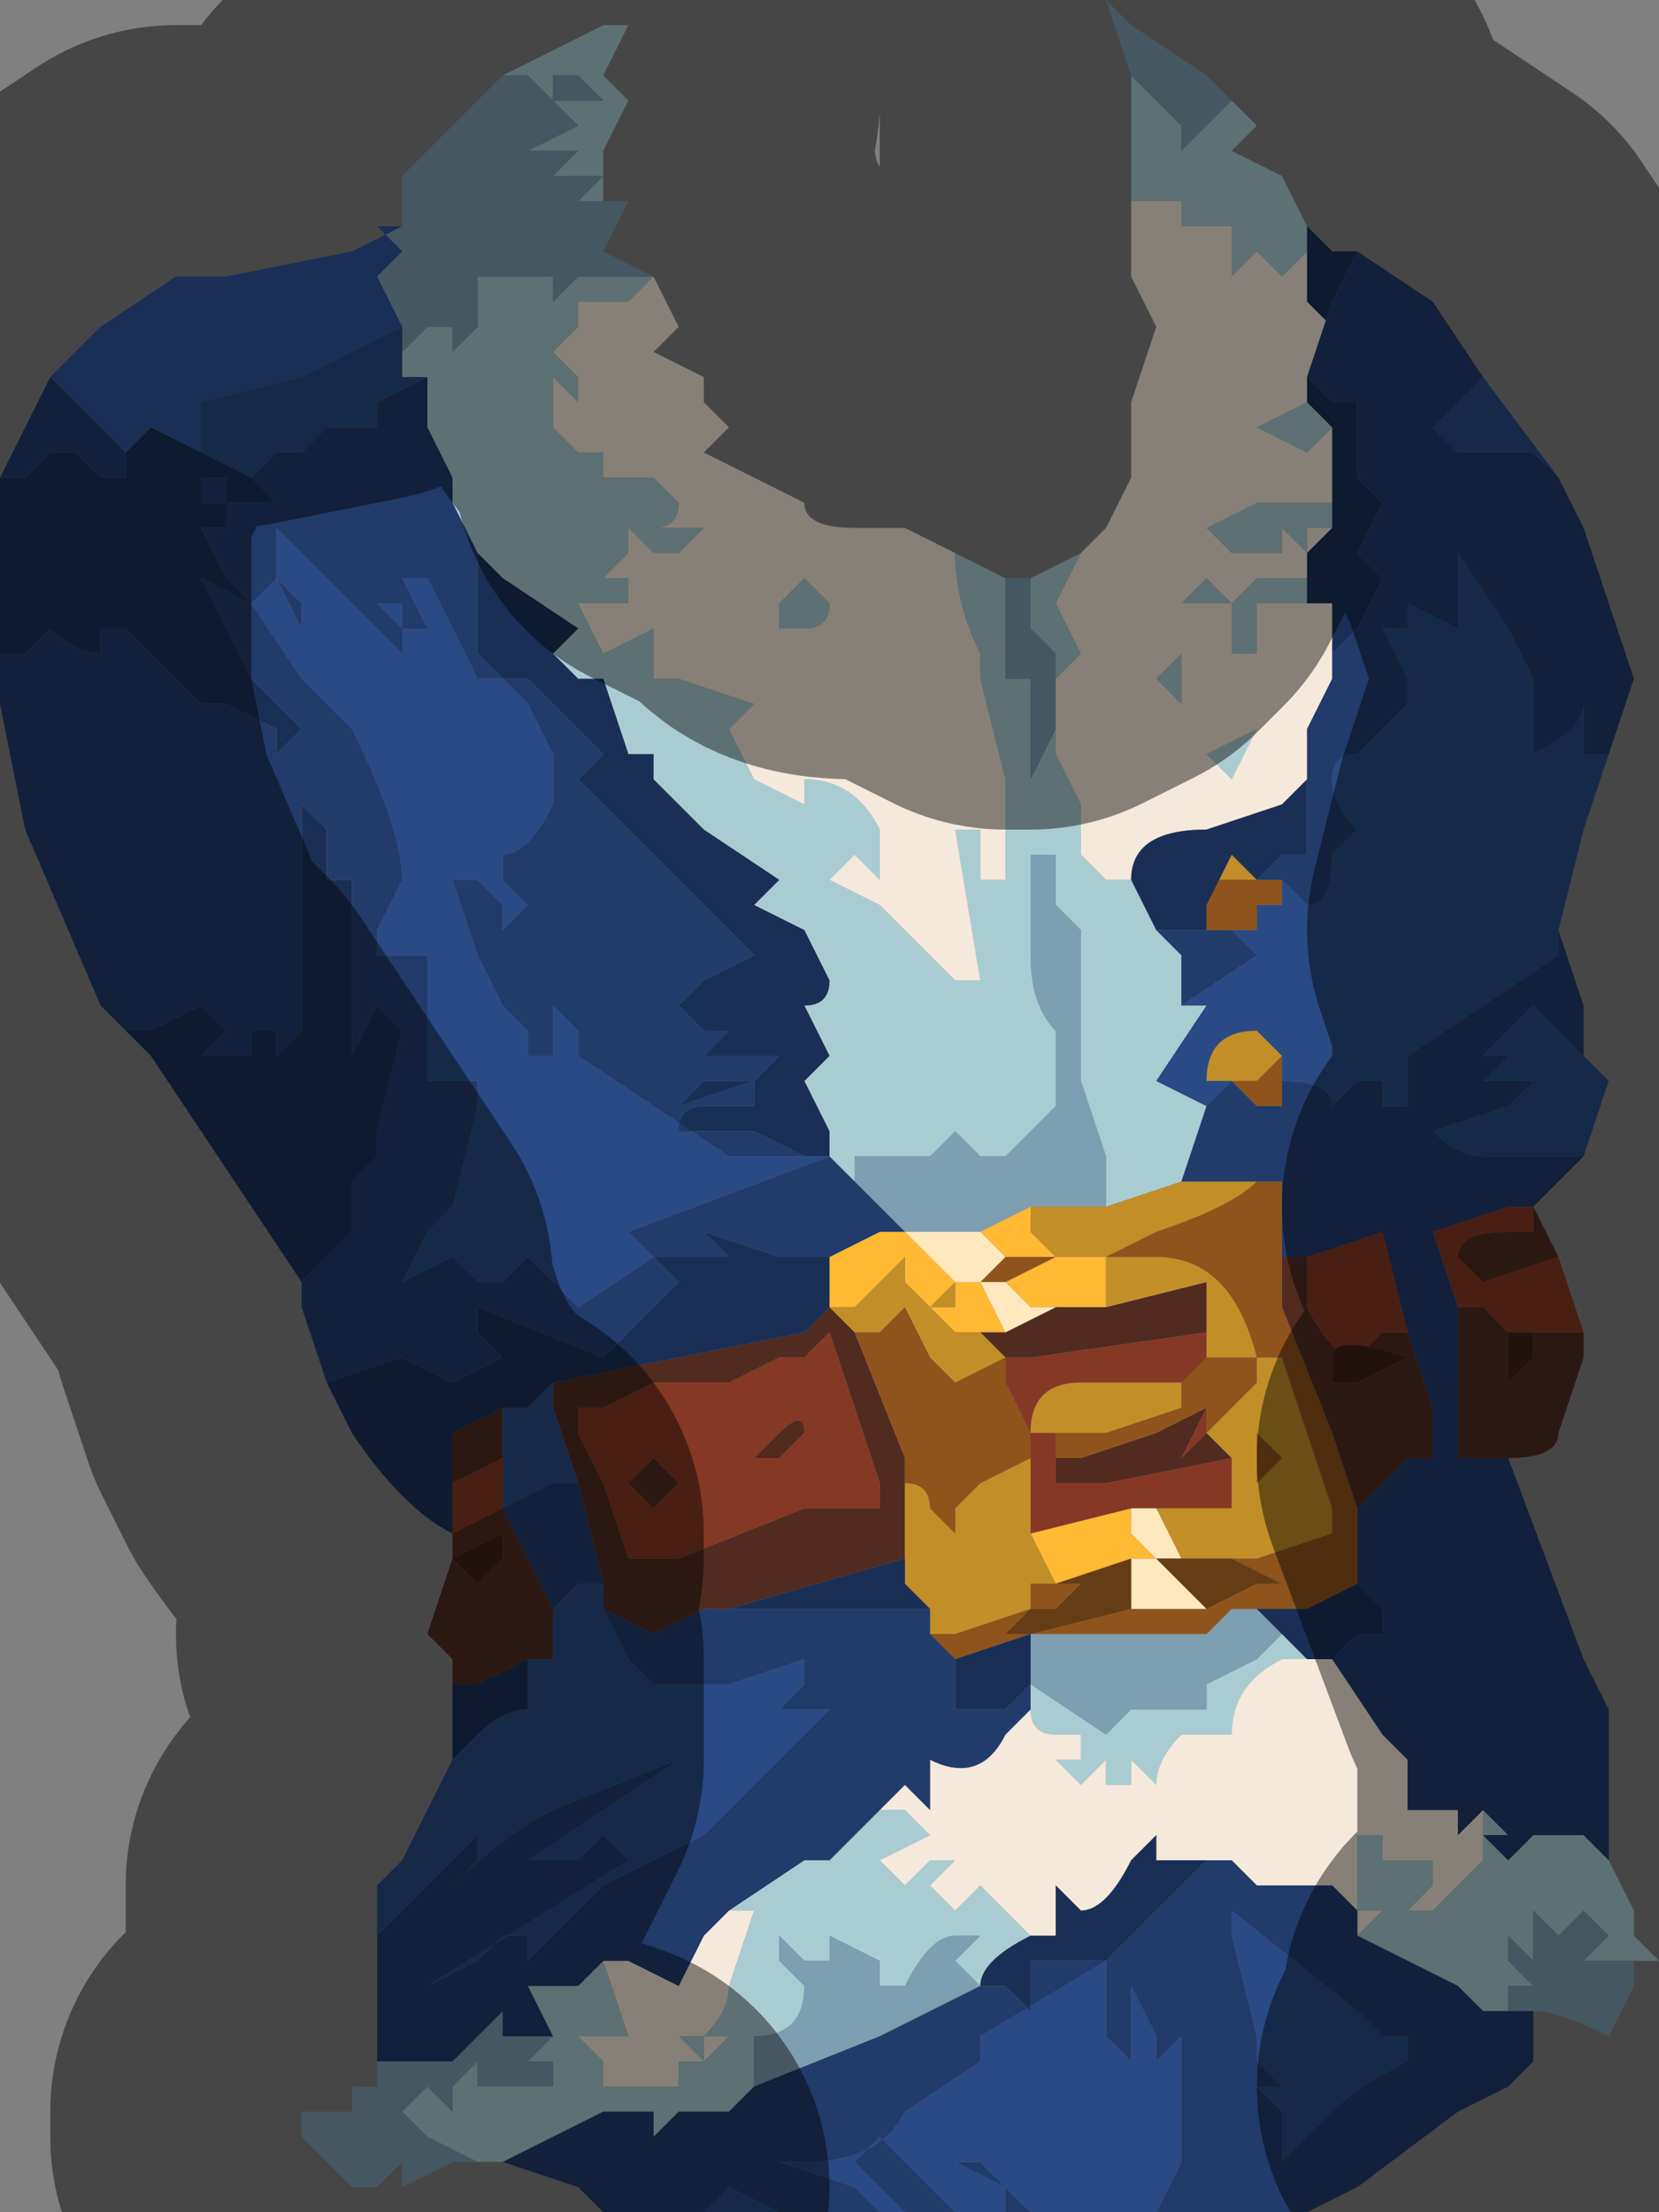 <?xml version="1.0" encoding="UTF-8" standalone="no"?>
<svg xmlns:xlink="http://www.w3.org/1999/xlink" height="4.4px" width="3.3px" xmlns="http://www.w3.org/2000/svg">
  <rect width="100%" height="100%" fill="#808080" stroke="none"/>
  <g transform="matrix(1.0, 0.0, 0.0, 1.0, 1.7, 2.2)">
    <path d="M1.5 1.5 L1.55 1.6 1.55 1.65 1.6 1.7 1.55 1.7 1.5 1.7 1.45 1.7 1.5 1.65 1.45 1.6 1.4 1.65 1.35 1.6 1.35 1.7 1.3 1.65 1.3 1.7 1.35 1.75 1.3 1.75 1.3 1.8 1.25 1.8 1.2 1.75 Q1.2 1.75 1.1 1.7 L1.0 1.65 1.05 1.6 1.0 1.6 1.0 1.45 1.05 1.45 1.05 1.5 1.1 1.5 1.15 1.5 1.15 1.55 1.1 1.6 1.15 1.6 1.2 1.55 1.25 1.5 1.25 1.4 1.3 1.45 1.25 1.45 1.3 1.5 1.35 1.45 Q1.4 1.45 1.4 1.45 1.45 1.45 1.45 1.45 L1.5 1.5 M-0.7 2.1 L-0.75 2.1 -0.85 2.05 -0.8 2.05 -0.85 2.05 -0.9 2.0 -0.85 1.95 -0.8 2.0 -0.8 1.95 -0.75 1.9 -0.75 1.95 -0.7 1.95 -0.7 1.95 -0.7 1.95 -0.6 1.95 -0.6 1.9 -0.65 1.9 -0.6 1.85 -0.6 1.85 -0.6 1.85 -0.65 1.75 -0.55 1.75 -0.55 1.75 -0.5 1.7 -0.45 1.85 -0.5 1.85 -0.5 1.85 -0.55 1.85 -0.5 1.9 -0.45 1.9 -0.5 1.9 -0.5 1.95 -0.4 1.95 -0.35 1.95 -0.35 1.95 -0.35 1.9 -0.3 1.9 -0.3 1.9 -0.35 1.85 -0.35 1.85 -0.3 1.85 -0.3 1.9 -0.25 1.85 -0.25 1.85 -0.3 1.85 Q-0.25 1.8 -0.25 1.75 L-0.2 1.6 -0.25 1.6 -0.1 1.5 -0.05 1.5 0.05 1.4 0.1 1.4 0.15 1.45 0.05 1.5 0.1 1.55 0.15 1.5 0.2 1.5 0.15 1.55 0.2 1.6 0.25 1.55 0.35 1.65 Q0.25 1.7 0.25 1.75 L0.2 1.7 0.25 1.65 0.2 1.65 Q0.15 1.65 0.1 1.75 L0.05 1.75 0.05 1.7 -0.05 1.65 -0.05 1.7 -0.1 1.7 -0.15 1.65 -0.15 1.7 -0.1 1.75 Q-0.1 1.85 -0.2 1.85 L-0.2 1.85 -0.25 1.85 -0.2 1.85 -0.2 1.95 -0.25 2.0 -0.35 2.0 -0.4 2.05 -0.4 2.0 -0.45 2.0 -0.45 2.0 -0.5 2.0 -0.6 2.05 -0.7 2.1 -0.7 2.1 M-0.7 -2.05 L-0.5 -2.15 -0.5 -2.15 -0.45 -2.15 -0.5 -2.05 -0.45 -2.0 -0.5 -1.9 -0.5 -1.8 -0.5 -1.8 -0.55 -1.8 -0.5 -1.85 -0.55 -1.85 -0.6 -1.85 -0.55 -1.9 -0.65 -1.9 -0.55 -1.95 -0.6 -2.0 -0.55 -2.0 -0.5 -2.0 -0.55 -2.05 -0.55 -2.05 -0.6 -2.05 -0.6 -2.0 -0.65 -2.05 -0.65 -2.05 -0.7 -2.05 -0.7 -2.05 M0.2 -1.1 L0.2 -1.1 Q0.3 -1.05 0.3 -1.05 L0.3 -1.05 0.3 -0.85 0.35 -0.85 0.35 -0.45 0.35 -0.3 Q0.35 -0.2 0.4 -0.15 L0.4 0.0 0.3 0.1 0.35 0.1 0.25 0.1 0.2 0.05 0.15 0.1 0.15 0.1 0.1 0.1 Q0.05 0.1 0.0 0.1 L0.0 0.15 -0.05 0.1 -0.05 0.1 -0.05 0.05 -0.1 -0.05 -0.05 -0.1 -0.1 -0.2 Q-0.05 -0.2 -0.05 -0.25 L-0.1 -0.35 -0.2 -0.4 -0.15 -0.45 -0.3 -0.55 -0.35 -0.6 -0.4 -0.65 -0.4 -0.7 -0.45 -0.7 -0.5 -0.85 -0.55 -0.85 -0.6 -0.9 -0.55 -0.95 -0.7 -1.05 -0.75 -1.1 -0.8 -1.2 -0.8 -1.25 -0.85 -1.35 -0.85 -1.45 -0.9 -1.45 -0.9 -1.5 -0.85 -1.55 -0.8 -1.55 -0.8 -1.5 -0.75 -1.55 -0.8 -1.55 -0.75 -1.55 -0.75 -1.6 -0.7 -1.6 -0.75 -1.6 -0.75 -1.65 -0.7 -1.65 -0.7 -1.65 -0.65 -1.65 -0.6 -1.65 -0.6 -1.6 -0.55 -1.65 -0.5 -1.65 -0.45 -1.65 -0.4 -1.65 -0.4 -1.65 -0.45 -1.6 -0.5 -1.6 -0.5 -1.6 -0.55 -1.6 -0.55 -1.55 -0.55 -1.55 -0.6 -1.5 -0.55 -1.45 -0.55 -1.4 -0.6 -1.45 -0.6 -1.4 -0.6 -1.35 -0.55 -1.3 -0.5 -1.3 -0.45 -1.3 -0.5 -1.3 -0.5 -1.25 -0.4 -1.25 -0.4 -1.25 -0.35 -1.2 -0.35 -1.2 Q-0.35 -1.15 -0.4 -1.15 L-0.35 -1.15 -0.35 -1.15 -0.3 -1.15 -0.35 -1.1 -0.4 -1.1 -0.45 -1.15 -0.45 -1.1 -0.5 -1.05 -0.45 -1.05 -0.45 -1.0 -0.5 -1.0 -0.5 -1.0 -0.55 -1.0 -0.5 -0.9 -0.4 -0.95 -0.4 -0.9 -0.4 -0.85 -0.35 -0.85 -0.2 -0.8 -0.25 -0.75 -0.2 -0.65 -0.1 -0.6 Q-0.1 -0.6 -0.1 -0.65 L-0.1 -0.65 Q0.0 -0.65 0.05 -0.55 L0.05 -0.45 0.0 -0.5 -0.05 -0.45 0.05 -0.4 0.1 -0.35 0.15 -0.3 Q0.2 -0.25 0.2 -0.25 L0.25 -0.25 0.2 -0.55 0.25 -0.55 0.25 -0.45 0.3 -0.45 0.3 -0.45 0.3 -0.65 0.25 -0.85 0.25 -0.9 Q0.2 -1.0 0.2 -1.1 M0.35 -1.05 L0.35 -1.05 0.45 -1.1 0.4 -1.0 0.45 -0.9 0.4 -0.85 0.4 -0.75 0.4 -0.9 0.35 -0.95 0.35 -1.05 M0.55 -1.8 L0.55 -1.95 0.55 -2.05 0.55 -2.05 0.6 -2.0 0.55 -1.95 0.6 -2.0 0.65 -1.95 0.65 -1.9 0.7 -1.95 0.7 -1.95 0.75 -2.0 0.8 -1.95 0.75 -1.9 0.85 -1.85 0.9 -1.75 0.9 -1.7 0.9 -1.7 0.85 -1.65 0.85 -1.65 0.8 -1.7 0.75 -1.65 0.75 -1.75 0.7 -1.75 0.7 -1.75 0.65 -1.75 0.65 -1.8 0.6 -1.8 0.6 -1.8 0.55 -1.8 M0.95 -1.35 Q0.9 -1.3 0.9 -1.3 L0.8 -1.35 0.8 -1.35 0.9 -1.4 0.95 -1.35 M0.95 -1.2 L1.0 -1.2 0.95 -1.2 0.95 -1.15 0.9 -1.15 0.9 -1.1 0.85 -1.15 0.85 -1.1 0.8 -1.1 0.8 -1.1 0.75 -1.1 0.7 -1.15 0.8 -1.2 0.8 -1.2 0.85 -1.2 0.95 -1.2 M0.9 -1.05 L0.9 -1.0 0.8 -1.0 0.8 -0.9 0.75 -0.9 0.75 -1.0 0.65 -1.0 0.7 -1.05 0.7 -1.05 0.75 -1.0 0.8 -1.05 0.8 -1.05 0.9 -1.05 0.9 -1.05 M0.65 -0.8 L0.6 -0.85 0.6 -0.85 0.65 -0.9 0.65 -0.8 M0.75 -0.65 L0.7 -0.7 0.8 -0.75 0.75 -0.65 M0.5 0.2 L0.5 0.1 0.45 -0.05 0.45 -0.35 0.4 -0.4 0.4 -0.5 0.35 -0.5 0.35 -0.65 0.4 -0.75 0.4 -0.7 0.45 -0.6 0.45 -0.5 0.5 -0.45 0.55 -0.45 0.6 -0.35 0.65 -0.3 0.65 -0.2 0.7 -0.2 0.6 -0.05 0.7 0.0 0.7 0.0 0.65 0.15 0.5 0.2 M0.85 1.05 L0.9 1.1 0.85 1.1 Q0.75 1.15 0.75 1.25 L0.65 1.25 Q0.6 1.3 0.6 1.35 L0.55 1.3 0.55 1.35 0.5 1.35 0.5 1.3 0.45 1.35 0.4 1.3 Q0.45 1.3 0.45 1.3 L0.45 1.25 0.4 1.25 Q0.35 1.25 0.35 1.2 L0.35 1.15 0.5 1.25 0.55 1.2 0.6 1.2 0.7 1.2 0.7 1.15 0.8 1.1 0.85 1.05 M-0.15 -1.0 L-0.1 -1.05 -0.05 -1.0 -0.05 -1.0 Q-0.05 -0.95 -0.1 -0.95 L-0.15 -0.95 -0.15 -1.0" fill="#a9ccd2" fill-rule="evenodd" stroke="none"/>
    <path d="M0.9 1.1 L0.95 1.1 0.9 1.1" fill="#852020" fill-rule="evenodd" stroke="none"/>
    <path d="M-0.85 0.45 L-0.85 0.4 -0.85 0.45" fill="#431010" fill-rule="evenodd" stroke="none"/>
    <path d="M1.6 1.7 L1.55 1.7 1.55 1.75 1.5 1.85 Q1.4 1.8 1.35 1.8 L1.3 1.8 1.3 1.75 1.35 1.75 1.3 1.7 1.3 1.65 1.35 1.7 1.35 1.6 1.4 1.65 1.45 1.6 1.5 1.65 1.45 1.7 1.5 1.7 1.55 1.7 1.6 1.7 M-0.75 2.1 L-0.8 2.1 -0.9 2.15 -0.9 2.1 -0.95 2.15 -1.0 2.15 -1.05 2.1 -1.1 2.05 -1.1 2.0 -1.05 2.0 -1.0 2.0 -1.0 1.95 -1.05 1.95 -1.0 1.95 -0.95 1.95 -0.95 1.95 -0.95 1.9 -0.85 1.9 -0.8 1.9 -0.8 1.9 -0.75 1.85 -0.75 1.85 -0.7 1.8 -0.7 1.85 -0.65 1.85 -0.6 1.85 -0.6 1.85 -0.6 1.85 -0.65 1.9 -0.6 1.9 -0.6 1.95 -0.7 1.95 -0.7 1.95 -0.7 1.95 -0.75 1.95 -0.75 1.9 -0.8 1.95 -0.8 2.0 -0.85 1.95 -0.9 2.0 -0.85 2.05 -0.8 2.05 -0.85 2.05 -0.75 2.1 M-0.9 -1.75 L-0.9 -1.85 -0.8 -1.95 -0.7 -2.05 -0.7 -2.05 -0.65 -2.05 -0.65 -2.05 -0.6 -2.0 -0.6 -2.05 -0.55 -2.05 -0.55 -2.05 -0.5 -2.0 -0.55 -2.0 -0.6 -2.0 -0.55 -1.95 -0.65 -1.9 -0.55 -1.9 -0.6 -1.85 -0.55 -1.85 -0.5 -1.85 -0.55 -1.8 -0.5 -1.8 -0.5 -1.8 -0.45 -1.8 -0.5 -1.7 -0.4 -1.65 -0.45 -1.65 -0.5 -1.65 -0.55 -1.65 -0.6 -1.6 -0.6 -1.65 -0.65 -1.65 -0.7 -1.65 -0.7 -1.65 -0.75 -1.65 -0.75 -1.6 -0.7 -1.6 -0.75 -1.6 -0.75 -1.55 -0.8 -1.55 -0.75 -1.55 -0.8 -1.5 -0.8 -1.55 -0.85 -1.55 -0.9 -1.5 -0.9 -1.5 -0.9 -1.55 -0.95 -1.65 -0.9 -1.7 -0.95 -1.75 -0.9 -1.75 M0.3 -1.05 L0.35 -1.05 0.35 -0.95 0.4 -0.9 0.4 -0.75 0.35 -0.65 0.35 -0.5 0.4 -0.5 0.4 -0.4 0.45 -0.35 0.45 -0.05 0.5 0.1 0.5 0.2 0.35 0.2 0.25 0.25 0.1 0.25 0.0 0.15 0.0 0.15 0.0 0.1 Q0.05 0.1 0.1 0.1 L0.15 0.1 0.15 0.1 0.2 0.05 0.25 0.1 0.35 0.1 0.3 0.1 0.4 0.0 0.4 -0.15 Q0.35 -0.2 0.35 -0.3 L0.35 -0.45 0.35 -0.85 0.3 -0.85 0.3 -1.05 0.3 -1.05 M0.55 -1.65 L0.55 -1.65 0.55 -1.65 M0.55 -1.95 L0.55 -1.95 0.6 -2.0 0.55 -2.05 0.55 -2.05 0.5 -2.2 0.55 -2.15 0.7 -2.05 0.75 -2.0 0.7 -1.95 0.7 -1.95 0.65 -1.9 0.65 -1.95 0.6 -2.0 0.55 -1.95 M0.8 1.0 L0.85 1.05 0.8 1.1 0.7 1.15 0.7 1.2 0.6 1.2 0.55 1.2 0.5 1.25 0.35 1.15 0.35 1.05 0.4 1.05 0.6 1.05 0.7 1.05 0.75 1.0 0.8 1.0 M-0.2 1.95 L-0.2 1.85 -0.25 1.85 -0.2 1.85 -0.2 1.85 Q-0.1 1.85 -0.1 1.75 L-0.15 1.7 -0.15 1.65 -0.1 1.7 -0.05 1.7 -0.05 1.65 0.05 1.7 0.05 1.75 0.1 1.75 Q0.15 1.65 0.2 1.65 L0.25 1.65 0.2 1.7 0.25 1.75 0.2 1.75 0.25 1.75 Q0.15 1.8 0.05 1.85 L-0.2 1.95" fill="#7e9eb1" fill-rule="evenodd" stroke="none"/>
    <path d="M-0.4 -1.65 L-0.4 -1.65 -0.35 -1.55 -0.4 -1.5 -0.3 -1.45 -0.3 -1.4 -0.25 -1.35 -0.3 -1.3 -0.1 -1.2 Q-0.1 -1.15 0.0 -1.15 L0.1 -1.15 0.2 -1.1 Q0.2 -1.0 0.25 -0.9 L0.25 -0.85 0.3 -0.65 0.3 -0.45 0.3 -0.45 0.25 -0.45 0.25 -0.55 0.2 -0.55 0.25 -0.25 0.2 -0.25 Q0.2 -0.25 0.15 -0.3 L0.1 -0.35 0.05 -0.4 -0.05 -0.45 0.0 -0.5 0.05 -0.45 0.05 -0.55 Q0.0 -0.65 -0.1 -0.65 L-0.1 -0.65 Q-0.1 -0.6 -0.1 -0.6 L-0.2 -0.65 -0.25 -0.75 -0.2 -0.8 -0.35 -0.85 -0.4 -0.85 -0.4 -0.9 -0.4 -0.95 -0.5 -0.9 -0.55 -1.0 -0.5 -1.0 -0.5 -1.0 -0.45 -1.0 -0.45 -1.05 -0.5 -1.05 -0.45 -1.1 -0.45 -1.15 -0.4 -1.1 -0.35 -1.1 -0.3 -1.15 -0.35 -1.15 -0.35 -1.15 -0.4 -1.15 Q-0.35 -1.15 -0.35 -1.2 L-0.35 -1.2 -0.4 -1.25 -0.4 -1.25 -0.5 -1.25 -0.5 -1.3 -0.45 -1.3 -0.5 -1.3 -0.55 -1.3 -0.6 -1.35 -0.6 -1.4 -0.6 -1.45 -0.55 -1.4 -0.55 -1.45 -0.6 -1.5 -0.55 -1.55 -0.55 -1.55 -0.55 -1.6 -0.5 -1.6 -0.5 -1.6 -0.45 -1.6 -0.4 -1.65 -0.4 -1.65 M0.45 -1.1 L0.5 -1.15 0.55 -1.25 0.55 -1.35 0.55 -1.4 0.6 -1.55 0.55 -1.65 0.55 -1.65 0.55 -1.8 0.6 -1.8 0.6 -1.8 0.65 -1.8 0.65 -1.75 0.7 -1.75 0.7 -1.75 0.75 -1.75 0.75 -1.65 0.8 -1.7 0.85 -1.65 0.85 -1.65 0.9 -1.7 0.9 -1.7 0.9 -1.6 0.95 -1.55 0.9 -1.45 0.9 -1.4 0.8 -1.35 0.8 -1.35 0.9 -1.3 Q0.9 -1.3 0.95 -1.35 L0.95 -1.25 0.95 -1.2 0.85 -1.2 0.8 -1.2 0.8 -1.2 0.7 -1.15 0.75 -1.1 0.8 -1.1 0.8 -1.1 0.85 -1.1 0.85 -1.15 0.9 -1.1 0.9 -1.15 0.95 -1.15 0.95 -1.15 0.9 -1.1 0.9 -1.05 0.9 -1.05 0.8 -1.05 0.8 -1.05 0.75 -1.0 0.7 -1.05 0.7 -1.05 0.65 -1.0 0.75 -1.0 0.75 -0.9 0.8 -0.9 0.8 -1.0 0.9 -1.0 0.95 -1.0 0.95 -0.9 0.95 -0.85 0.9 -0.75 0.9 -0.65 0.85 -0.6 0.7 -0.55 Q0.55 -0.55 0.55 -0.45 L0.5 -0.45 0.45 -0.5 0.45 -0.6 0.4 -0.7 0.4 -0.75 0.4 -0.85 0.45 -0.9 0.4 -1.0 0.45 -1.1 M0.55 -1.65 L0.55 -1.65 M0.75 -0.65 L0.8 -0.75 0.7 -0.7 0.75 -0.65 M0.65 -0.8 L0.65 -0.9 0.6 -0.85 0.6 -0.85 0.65 -0.8 M0.95 1.1 L1.05 1.25 1.1 1.3 1.1 1.4 1.2 1.4 1.2 1.45 1.25 1.4 1.25 1.5 1.2 1.55 1.15 1.6 1.1 1.6 1.15 1.55 1.15 1.5 1.1 1.5 1.05 1.5 1.05 1.45 1.0 1.45 1.0 1.6 1.05 1.6 1.0 1.65 1.0 1.6 0.95 1.55 0.9 1.55 0.85 1.55 0.8 1.55 0.75 1.5 0.7 1.5 0.6 1.5 0.6 1.45 0.55 1.5 Q0.5 1.6 0.45 1.6 L0.4 1.55 0.4 1.6 0.35 1.6 0.4 1.6 0.4 1.65 0.35 1.65 0.25 1.55 0.2 1.6 0.15 1.55 0.2 1.5 0.15 1.5 0.1 1.55 0.05 1.5 0.15 1.45 0.1 1.4 0.05 1.4 0.1 1.35 0.15 1.4 0.15 1.3 Q0.25 1.35 0.3 1.25 L0.35 1.2 Q0.35 1.25 0.4 1.25 L0.45 1.25 0.45 1.3 Q0.45 1.3 0.4 1.3 L0.45 1.35 0.5 1.3 0.5 1.35 0.55 1.35 0.55 1.3 0.6 1.35 Q0.6 1.3 0.65 1.25 L0.75 1.25 Q0.75 1.15 0.85 1.1 L0.9 1.1 0.95 1.1 M-0.15 -1.0 L-0.15 -0.95 -0.1 -0.95 Q-0.05 -0.95 -0.05 -1.0 L-0.05 -1.0 -0.1 -1.05 -0.15 -1.0 M-0.25 1.6 L-0.2 1.6 -0.25 1.75 Q-0.25 1.8 -0.3 1.85 L-0.25 1.85 -0.25 1.85 -0.3 1.9 -0.3 1.85 -0.35 1.85 -0.35 1.85 -0.3 1.9 -0.3 1.9 -0.35 1.9 -0.35 1.95 -0.35 1.95 -0.4 1.95 -0.5 1.95 -0.5 1.9 -0.45 1.9 -0.5 1.9 -0.55 1.85 -0.5 1.85 -0.5 1.85 -0.45 1.85 -0.5 1.7 -0.45 1.7 -0.35 1.75 -0.35 1.75 -0.3 1.65 -0.25 1.6" fill="#f5e9dc" fill-rule="evenodd" stroke="none"/>
    <path d="M0.25 0.25 L0.35 0.2 0.35 0.25 0.4 0.3 0.3 0.3 0.25 0.25 M0.3 0.35 L0.4 0.3 0.5 0.3 0.5 0.4 0.4 0.4 0.35 0.4 0.3 0.35 M0.35 0.85 L0.55 0.8 0.55 0.85 0.6 0.9 0.55 0.9 0.4 0.95 0.35 0.85 M-0.05 0.3 Q-0.05 0.3 0.05 0.25 L0.1 0.25 0.2 0.35 0.15 0.4 0.1 0.35 0.1 0.3 0.0 0.4 0.0 0.4 -0.05 0.4 -0.05 0.3 M0.25 0.45 L0.2 0.45 0.15 0.4 0.2 0.4 0.2 0.35 0.25 0.35 0.3 0.45 0.25 0.45" fill="#ffb933" fill-rule="evenodd" stroke="none"/>
    <path d="M1.35 0.2 L1.4 0.3 1.25 0.35 1.2 0.3 Q1.2 0.25 1.3 0.25 L1.35 0.25 1.35 0.2 M1.45 0.45 L1.45 0.5 1.4 0.65 Q1.4 0.7 1.3 0.7 L1.2 0.7 1.2 0.4 1.25 0.4 1.3 0.45 1.3 0.55 1.35 0.5 1.35 0.45 1.45 0.45 M-0.8 1.1 L-0.8 1.1 -0.85 1.05 -0.8 0.9 -0.8 0.85 -0.8 0.85 -0.7 0.8 -0.7 0.8 -0.65 0.9 -0.6 1.0 -0.6 1.1 -0.65 1.1 -0.75 1.15 -0.8 1.15 -0.8 1.1 M0.9 0.3 L0.9 0.4 Q0.95 0.5 1.0 0.5 L1.05 0.45 1.1 0.45 1.15 0.6 1.15 0.7 1.1 0.7 1.05 0.75 1.0 0.8 0.95 0.65 0.85 0.4 0.85 0.3 0.9 0.3 M1.0 0.55 L1.1 0.5 Q0.95 0.45 0.95 0.5 L0.95 0.55 1.0 0.55 M0.4 0.7 L0.45 0.7 0.6 0.65 0.7 0.6 0.65 0.7 0.7 0.65 0.75 0.7 0.5 0.75 0.45 0.75 0.4 0.75 0.4 0.7 M0.7 0.45 L0.35 0.5 0.3 0.5 0.25 0.45 0.3 0.45 0.4 0.4 0.5 0.4 0.7 0.35 0.7 0.45 M0.1 0.75 L0.1 0.9 -0.25 1.0 -0.3 1.0 -0.4 1.05 -0.5 1.0 -0.5 0.95 -0.55 0.75 -0.6 0.6 -0.6 0.55 -0.35 0.5 -0.1 0.45 -0.05 0.4 -0.05 0.4 0.0 0.45 0.1 0.7 0.1 0.75 M0.05 0.75 L0.0 0.6 -0.05 0.45 -0.05 0.45 -0.1 0.5 -0.05 0.5 -0.15 0.5 -0.25 0.55 -0.35 0.55 -0.4 0.55 -0.4 0.55 -0.4 0.55 -0.5 0.6 -0.55 0.6 -0.55 0.65 -0.5 0.75 -0.45 0.9 -0.4 0.9 -0.4 0.9 -0.35 0.9 -0.1 0.8 0.05 0.8 0.05 0.75 M-0.7 0.85 L-0.8 0.9 -0.8 0.9 -0.75 0.95 -0.7 0.9 -0.7 0.85 M-0.8 0.75 L-0.8 0.65 -0.8 0.65 -0.7 0.6 -0.7 0.7 -0.8 0.75 M-0.1 0.65 L-0.15 0.7 -0.2 0.7 -0.15 0.65 Q-0.1 0.6 -0.1 0.65 M-0.45 0.75 L-0.4 0.7 -0.35 0.75 -0.4 0.8 -0.4 0.8 -0.45 0.75 -0.45 0.75" fill="#512b20" fill-rule="evenodd" stroke="none"/>
    <path d="M1.4 0.3 L1.45 0.45 1.35 0.45 1.3 0.45 1.25 0.4 1.2 0.4 1.15 0.25 1.3 0.2 1.35 0.2 1.35 0.25 1.3 0.25 Q1.2 0.25 1.2 0.3 L1.25 0.35 1.4 0.3 M-0.8 0.85 L-0.8 0.85 -0.8 0.85 -0.8 0.75 -0.7 0.7 -0.7 0.8 -0.7 0.8 -0.7 0.8 -0.8 0.85 M1.1 0.45 L1.05 0.45 1.0 0.5 Q0.95 0.5 0.9 0.4 L0.9 0.3 1.05 0.25 1.1 0.45 M0.7 0.5 L0.65 0.55 0.45 0.55 Q0.35 0.55 0.35 0.65 L0.4 0.65 0.4 0.7 0.4 0.75 0.45 0.75 0.5 0.75 0.75 0.7 0.75 0.8 0.6 0.8 0.55 0.8 0.35 0.85 0.35 0.7 0.35 0.65 0.3 0.55 0.3 0.5 0.35 0.5 0.7 0.45 0.7 0.5 M0.7 0.6 L0.7 0.65 0.65 0.7 0.7 0.6 M0.05 0.75 L0.05 0.8 -0.1 0.8 -0.35 0.9 -0.4 0.9 -0.4 0.9 -0.45 0.9 -0.5 0.75 -0.55 0.65 -0.55 0.6 -0.5 0.6 -0.4 0.55 -0.4 0.55 -0.4 0.55 -0.35 0.55 -0.25 0.55 -0.15 0.5 -0.05 0.5 -0.1 0.5 -0.05 0.45 -0.05 0.45 0.0 0.6 0.05 0.75 M-0.45 0.75 L-0.45 0.75 -0.4 0.8 -0.4 0.8 -0.35 0.75 -0.4 0.7 -0.45 0.75 M-0.1 0.65 Q-0.1 0.6 -0.15 0.65 L-0.2 0.7 -0.15 0.7 -0.1 0.65" fill="#853924" fill-rule="evenodd" stroke="none"/>
    <path d="M0.35 0.2 L0.5 0.2 0.65 0.15 0.7 0.15 0.8 0.15 Q0.75 0.2 0.6 0.25 L0.5 0.3 0.4 0.3 0.35 0.25 0.35 0.2 M0.75 -0.05 L0.7 -0.05 Q0.7 -0.15 0.8 -0.15 L0.85 -0.1 0.8 -0.05 0.75 -0.05 0.75 -0.05 M0.7 -0.35 L0.7 -0.4 0.75 -0.5 0.8 -0.45 0.75 -0.45 0.7 -0.45 0.7 -0.35 M0.5 0.3 L0.6 0.3 Q0.75 0.3 0.8 0.5 L0.7 0.5 0.7 0.45 0.7 0.35 0.5 0.4 0.5 0.3 M0.65 0.55 L0.65 0.6 0.5 0.65 0.4 0.65 0.35 0.65 Q0.35 0.55 0.45 0.55 L0.65 0.55 M0.7 0.65 L0.75 0.6 0.8 0.55 0.8 0.75 0.85 0.7 0.8 0.65 0.8 0.5 0.85 0.5 0.9 0.65 0.95 0.8 0.95 0.85 0.8 0.9 0.7 0.9 0.65 0.9 0.6 0.8 0.75 0.8 0.75 0.7 0.7 0.65 M0.4 0.95 L0.35 0.95 0.25 0.95 0.3 0.95 0.35 0.95 0.35 1.0 0.2 1.05 0.15 1.05 0.15 1.0 0.1 0.95 0.1 0.9 0.1 0.75 Q0.15 0.75 0.15 0.8 L0.2 0.85 0.2 0.8 0.25 0.75 0.35 0.7 0.35 0.85 0.4 0.95 M-0.05 0.4 L0.0 0.4 0.0 0.4 0.1 0.3 0.1 0.35 0.15 0.4 0.2 0.35 0.2 0.4 0.15 0.4 0.2 0.45 0.25 0.45 0.3 0.5 0.2 0.55 0.15 0.5 0.1 0.4 0.05 0.45 0.0 0.45 0.0 0.45 -0.05 0.4" fill="#c28e28" fill-rule="evenodd" stroke="none"/>
    <path d="M0.8 -0.45 L0.85 -0.45 0.85 -0.4 0.8 -0.4 0.8 -0.35 0.75 -0.35 0.75 -0.35 0.7 -0.35 0.7 -0.35 0.7 -0.45 0.75 -0.45 0.8 -0.45 M0.85 -0.1 L0.85 -0.05 0.85 0.0 0.8 0.0 0.75 -0.05 0.75 -0.05 0.75 -0.05 0.8 -0.05 0.85 -0.1 M0.85 0.3 L0.85 0.4 0.95 0.65 1.0 0.8 1.0 0.95 0.9 1.0 0.8 1.0 0.75 1.0 0.7 1.05 0.6 1.05 0.4 1.05 0.35 1.05 0.55 1.0 0.6 1.0 0.7 1.0 0.8 0.95 0.9 0.95 0.85 0.95 0.75 0.9 Q0.8 0.9 0.8 0.9 L0.95 0.85 0.95 0.8 0.9 0.65 0.85 0.5 0.8 0.5 0.8 0.65 0.85 0.7 0.8 0.75 0.8 0.55 0.75 0.6 0.7 0.65 0.7 0.6 0.6 0.65 0.45 0.7 0.4 0.7 0.4 0.65 0.5 0.65 0.65 0.6 0.65 0.55 0.7 0.5 0.8 0.5 Q0.75 0.3 0.6 0.3 L0.5 0.3 0.6 0.25 Q0.75 0.2 0.8 0.15 L0.85 0.15 0.85 0.3 M0.4 0.3 L0.5 0.3 0.4 0.3 0.3 0.35 0.25 0.35 0.3 0.3 0.4 0.3 M0.4 0.95 L0.45 0.95 0.4 1.0 0.35 1.0 0.3 1.05 0.35 1.05 0.2 1.1 0.15 1.05 0.2 1.05 0.35 1.0 0.35 0.95 0.3 0.95 0.25 0.95 0.35 0.95 0.4 0.95 M0.3 0.5 L0.3 0.55 0.35 0.65 0.35 0.7 0.25 0.75 0.2 0.8 0.2 0.85 0.15 0.8 Q0.15 0.75 0.1 0.75 L0.1 0.7 0.0 0.45 0.0 0.45 0.05 0.45 0.1 0.4 0.15 0.5 0.2 0.55 0.3 0.5" fill="#8e541c" fill-rule="evenodd" stroke="none"/>
    <path d="M1.3 0.45 L1.35 0.45 1.35 0.5 1.3 0.55 1.3 0.45 M1.0 0.55 L0.95 0.55 0.95 0.5 Q0.95 0.45 1.1 0.5 L1.0 0.55 M-0.7 0.85 L-0.7 0.9 -0.75 0.95 -0.8 0.9 -0.8 0.9 -0.7 0.85" fill="#3c2018" fill-rule="evenodd" stroke="none"/>
    <path d="M0.1 0.25 L0.25 0.25 0.3 0.3 0.25 0.35 0.3 0.35 0.35 0.4 0.4 0.4 0.3 0.45 0.25 0.35 0.2 0.35 0.1 0.25 M0.7 1.0 L0.6 1.0 0.55 1.0 0.55 0.9 0.6 0.9 0.55 0.85 0.55 0.8 0.6 0.8 0.65 0.9 0.6 0.9 0.7 1.0" fill="#ffe8bd" fill-rule="evenodd" stroke="none"/>
    <path d="M0.8 0.9 Q0.8 0.9 0.75 0.9 L0.85 0.95 0.9 0.95 0.8 0.95 0.7 1.0 0.6 0.9 0.65 0.9 0.7 0.9 0.8 0.9 M0.55 1.0 L0.35 1.05 0.3 1.05 0.35 1.0 0.4 1.0 0.45 0.95 0.4 0.95 0.55 0.9 0.55 1.0" fill="#663c14" fill-rule="evenodd" stroke="none"/>
    <path d="M1.25 -1.45 L1.25 -1.45 1.25 -1.45 1.4 -1.25 1.35 -1.3 1.3 -1.3 Q1.25 -1.3 1.25 -1.3 L1.2 -1.3 1.15 -1.35 1.2 -1.4 1.25 -1.45 M1.5 -0.7 L1.45 -0.55 1.4 -0.35 1.4 -0.3 1.25 -0.2 1.1 -0.1 1.1 0.0 1.05 0.0 1.05 -0.05 1.0 -0.05 0.95 0.0 Q0.95 -0.05 0.85 -0.05 L0.85 -0.1 0.8 -0.15 Q0.7 -0.15 0.7 -0.05 L0.75 -0.05 0.7 0.0 0.6 -0.05 0.7 -0.2 0.65 -0.2 0.8 -0.3 0.75 -0.35 0.75 -0.35 0.8 -0.35 0.8 -0.4 0.85 -0.4 0.85 -0.45 0.9 -0.4 Q0.95 -0.4 0.95 -0.5 L1.0 -0.55 Q0.95 -0.6 0.95 -0.65 0.95 -0.7 1.0 -0.7 L1.1 -0.8 1.1 -0.85 1.05 -0.95 1.05 -0.95 1.1 -0.95 1.1 -1.0 1.2 -0.95 1.2 -1.05 1.2 -1.1 1.3 -0.95 1.35 -0.85 1.35 -0.75 1.35 -0.7 Q1.45 -0.75 1.45 -0.8 L1.45 -0.7 1.45 -0.7 1.5 -0.7 M1.45 -0.1 L1.5 -0.05 1.45 0.1 1.35 0.1 1.25 0.1 Q1.2 0.1 1.15 0.05 L1.3 0.0 1.35 -0.05 1.35 -0.05 1.3 -0.05 1.25 -0.05 1.25 -0.05 1.3 -0.1 1.3 -0.1 1.2 -0.1 1.25 -0.1 1.35 -0.2 1.4 -0.15 1.45 -0.1 M0.6 2.2 L0.35 2.2 0.25 2.1 0.2 2.1 0.3 2.15 0.3 2.2 0.2 2.2 0.15 2.15 0.05 2.05 0.0 2.1 0.1 2.2 0.05 2.2 0.0 2.15 -0.15 2.1 -0.1 2.1 Q0.05 2.1 0.1 2.0 L0.25 1.9 0.25 1.85 0.5 1.7 0.5 1.85 0.55 1.9 0.55 1.8 0.55 1.75 0.6 1.85 0.6 1.9 0.65 1.85 0.65 1.95 0.65 2.1 0.6 2.2 M-0.15 2.2 L-0.3 2.2 -0.25 2.15 -0.15 2.2 M-0.95 1.65 L-0.95 1.55 -0.9 1.5 -0.85 1.4 -0.8 1.3 -0.75 1.25 Q-0.7 1.2 -0.65 1.2 L-0.65 1.1 -0.6 1.1 -0.6 1.0 -0.55 0.95 -0.5 0.95 -0.5 1.0 -0.45 1.1 -0.4 1.15 -0.25 1.15 -0.1 1.1 -0.1 1.15 -0.15 1.2 -0.1 1.2 -0.05 1.2 -0.3 1.45 -0.4 1.5 -0.5 1.55 -0.65 1.7 -0.65 1.65 -0.7 1.65 -0.75 1.7 -0.85 1.75 -0.45 1.5 -0.45 1.5 -0.5 1.45 -0.55 1.5 -0.65 1.5 -0.35 1.3 -0.35 1.3 -0.6 1.4 Q-0.7 1.45 -0.8 1.55 L-0.8 1.55 -0.75 1.5 -0.75 1.45 -0.85 1.55 -0.95 1.65 M-0.9 -1.5 L-0.9 -1.45 -0.85 -1.45 -0.95 -1.4 -0.95 -1.35 -0.95 -1.35 -1.0 -1.35 -1.05 -1.35 -1.0 -1.3 -1.05 -1.35 -1.1 -1.3 -1.15 -1.3 -1.2 -1.25 -1.3 -1.3 -1.3 -1.3 -1.3 -1.4 -1.1 -1.45 -0.9 -1.55 -0.9 -1.5 -0.9 -1.5 M-0.6 0.55 L-0.6 0.6 -0.55 0.75 -0.6 0.75 -0.7 0.8 -0.7 0.7 -0.7 0.6 -0.65 0.6 -0.6 0.55 M0.75 1.6 L1.0 1.8 1.05 1.85 1.1 1.85 1.1 1.9 Q1.0 1.95 0.95 2.0 L0.85 2.1 0.85 2.0 0.8 1.95 0.85 1.95 0.8 1.9 0.8 1.85 0.75 1.65 0.75 1.6 M-1.2 -1.0 L-1.15 -1.05 -1.1 -0.95 -1.1 -1.0 -1.15 -1.05 -1.15 -1.15 -1.0 -1.0 -0.9 -0.9 -0.9 -0.95 -0.95 -1.0 -0.9 -1.0 -0.9 -0.95 Q-0.9 -0.95 -0.85 -0.95 L-0.85 -0.95 -0.9 -1.05 -0.85 -1.05 -0.8 -0.95 -0.75 -0.85 -0.7 -0.85 -0.65 -0.8 -0.6 -0.7 -0.6 -0.6 Q-0.65 -0.5 -0.7 -0.5 L-0.7 -0.45 -0.65 -0.4 -0.7 -0.35 -0.7 -0.4 Q-0.75 -0.45 -0.75 -0.45 L-0.8 -0.45 -0.75 -0.3 -0.7 -0.2 -0.7 -0.2 -0.65 -0.15 -0.65 -0.1 -0.6 -0.1 -0.6 -0.2 -0.55 -0.15 -0.55 -0.1 -0.25 0.1 -0.1 0.1 -0.05 0.1 -0.45 0.25 -0.4 0.3 -0.55 0.4 -0.65 0.3 -0.7 0.35 -0.75 0.35 -0.75 0.35 -0.8 0.3 -0.9 0.35 -0.9 0.35 -0.9 0.35 -0.85 0.25 -0.8 0.2 -0.75 0.0 -0.75 -0.05 -0.8 -0.05 -0.8 -0.05 -0.85 -0.05 -0.85 -0.1 -0.85 -0.35 -0.85 -0.3 -0.9 -0.3 -0.95 -0.3 -0.95 -0.35 -0.9 -0.45 Q-0.9 -0.55 -1.0 -0.75 L-1.1 -0.85 -1.2 -1.0 -1.2 -1.0" fill="#294a85" fill-rule="evenodd" stroke="none"/>
    <path d="M-1.6 -1.45 L-1.5 -1.55 -1.35 -1.65 -1.25 -1.65 -1.0 -1.7 -0.9 -1.75 -0.95 -1.75 -0.9 -1.7 -0.95 -1.65 -0.9 -1.55 -1.1 -1.45 -1.3 -1.4 -1.3 -1.3 -1.3 -1.3 -1.4 -1.35 -1.4 -1.35 -1.45 -1.3 -1.55 -1.4 -1.6 -1.45" fill="#30569a" fill-rule="evenodd" stroke="none"/>
    <path d="M-0.8 1.3 L-0.8 1.2 -0.8 1.15 -0.75 1.15 -0.65 1.1 -0.65 1.2 Q-0.7 1.2 -0.75 1.25 L-0.8 1.3 M-0.8 0.85 Q-0.9 0.8 -1.0 0.65 L-1.05 0.55 -0.9 0.5 -0.8 0.55 -0.8 0.55 -0.7 0.5 -0.75 0.45 -0.75 0.4 -0.5 0.5 -0.35 0.35 -0.4 0.3 -0.4 0.3 -0.3 0.3 -0.25 0.3 -0.3 0.25 -0.3 0.25 -0.15 0.3 -0.05 0.3 -0.05 0.4 -0.05 0.4 -0.1 0.45 -0.35 0.5 -0.6 0.55 -0.65 0.6 -0.7 0.6 -0.8 0.65 -0.8 0.65 -0.8 0.75 -0.8 0.85 M-1.1 0.35 L-1.4 -0.1 -1.45 -0.15 -1.45 -0.15 -1.4 -0.15 -1.4 -0.15 -1.3 -0.2 -1.25 -0.15 -1.3 -0.1 -1.25 -0.1 -1.2 -0.1 -1.2 -0.1 -1.2 -0.15 -1.15 -0.15 -1.15 -0.1 -1.1 -0.15 -1.1 -0.4 -1.1 -0.6 -1.05 -0.55 -1.05 -0.45 -1.0 -0.45 -1.0 -0.55 -1.0 -0.4 -1.0 -0.15 -1.0 -0.1 -0.95 -0.2 -0.9 -0.15 -0.95 0.05 -0.95 0.1 -1.0 0.15 -1.0 0.25 -1.1 0.35 M-1.7 -0.9 L-1.7 -1.25 -1.65 -1.25 Q-1.65 -1.25 -1.6 -1.3 L-1.55 -1.3 -1.55 -1.3 -1.5 -1.25 -1.45 -1.25 -1.45 -1.3 -1.4 -1.35 -1.4 -1.35 -1.3 -1.3 -1.2 -1.25 -1.15 -1.2 -1.2 -1.2 -1.25 -1.2 -1.25 -1.25 -1.3 -1.25 -1.3 -1.2 -1.25 -1.2 -1.25 -1.15 -1.2 -1.15 -1.25 -1.15 -1.3 -1.15 -1.25 -1.05 -1.2 -1.0 -1.2 -1.0 -1.2 -1.0 -1.3 -1.05 -1.3 -1.05 -1.2 -0.85 -1.1 -0.75 -1.15 -0.7 -1.15 -0.75 -1.25 -0.8 -1.3 -0.85 -1.3 -0.85 -1.25 -0.8 -1.3 -0.8 -1.35 -0.85 -1.4 -0.9 -1.45 -0.95 -1.5 -0.95 -1.5 -0.9 Q-1.55 -0.9 -1.6 -0.95 L-1.65 -0.9 -1.65 -0.9 -1.65 -0.9 -1.7 -0.9 M0.9 -1.75 L0.95 -1.7 1.0 -1.7 0.95 -1.6 0.9 -1.45 0.95 -1.4 0.95 -1.4 1.0 -1.4 1.0 -1.25 1.0 -1.25 1.05 -1.2 1.0 -1.1 1.05 -1.05 1.0 -0.95 0.95 -0.9 0.95 -1.0 0.9 -1.0 0.9 -1.05 0.9 -1.1 0.95 -1.15 0.95 -1.15 0.9 -1.15 0.95 -1.15 0.95 -1.2 1.0 -1.2 0.95 -1.2 0.95 -1.25 0.95 -1.35 0.9 -1.4 0.9 -1.45 0.95 -1.55 0.9 -1.6 0.9 -1.7 0.9 -1.75 M0.9 -0.65 L0.9 -0.5 0.85 -0.5 0.8 -0.45 0.75 -0.5 0.7 -0.4 0.7 -0.35 0.6 -0.35 0.55 -0.45 Q0.55 -0.55 0.7 -0.55 L0.85 -0.6 0.9 -0.65 M-0.75 -1.1 L-0.7 -1.05 -0.55 -0.95 -0.6 -0.9 -0.55 -0.85 -0.5 -0.85 -0.45 -0.7 -0.4 -0.7 -0.4 -0.65 -0.35 -0.6 -0.3 -0.55 -0.15 -0.45 -0.2 -0.4 -0.1 -0.35 -0.05 -0.25 Q-0.05 -0.2 -0.1 -0.2 L-0.05 -0.1 -0.1 -0.05 -0.05 0.05 -0.05 0.1 -0.1 0.1 -0.2 0.05 -0.35 0.05 Q-0.35 0.0 -0.3 0.0 L-0.2 0.0 -0.2 -0.05 -0.35 0.0 -0.35 0.0 -0.3 -0.05 -0.25 -0.05 -0.2 -0.05 -0.15 -0.1 -0.2 -0.1 -0.3 -0.1 -0.3 -0.1 -0.25 -0.15 -0.25 -0.15 -0.3 -0.15 -0.35 -0.2 -0.3 -0.25 -0.2 -0.3 -0.55 -0.65 -0.5 -0.7 -0.65 -0.85 -0.7 -0.85 -0.75 -0.9 -0.75 -1.1 M1.0 0.95 L1.05 1.0 1.05 1.05 1.0 1.05 0.95 1.1 0.9 1.1 0.85 1.05 0.8 1.0 0.9 1.0 1.0 0.95 M0.2 1.1 L0.35 1.05 0.35 1.15 0.3 1.2 0.25 1.2 0.2 1.2 0.2 1.1 M0.1 0.9 L0.1 0.95 0.15 1.0 -0.05 1.0 -0.25 1.0 0.1 0.9 M0.35 1.65 L0.4 1.65 0.4 1.6 0.35 1.6 0.4 1.6 0.4 1.55 0.45 1.6 Q0.5 1.6 0.55 1.5 L0.6 1.45 0.6 1.5 0.7 1.5 0.6 1.6 0.5 1.7 0.45 1.7 0.4 1.7 0.4 1.7 0.35 1.7 0.35 1.8 0.3 1.75 0.25 1.75 Q0.25 1.7 0.35 1.65" fill="#1a2f56" fill-rule="evenodd" stroke="none"/>
    <path d="M1.25 -1.45 L1.2 -1.4 1.15 -1.35 1.2 -1.3 1.25 -1.3 Q1.25 -1.3 1.3 -1.3 L1.35 -1.3 1.4 -1.25 1.4 -1.25 1.45 -1.15 1.55 -0.85 1.55 -0.85 1.5 -0.7 1.45 -0.7 1.45 -0.7 1.45 -0.8 Q1.45 -0.75 1.35 -0.7 L1.35 -0.75 1.35 -0.85 1.3 -0.95 1.2 -1.1 1.2 -1.05 1.2 -0.95 1.1 -1.0 1.1 -0.95 1.05 -0.95 1.05 -0.95 1.1 -0.85 1.1 -0.8 1.0 -0.7 Q0.95 -0.7 0.95 -0.65 0.95 -0.6 1.0 -0.55 L0.95 -0.5 Q0.95 -0.4 0.9 -0.4 L0.85 -0.45 0.8 -0.45 0.85 -0.5 0.9 -0.5 0.9 -0.65 0.9 -0.75 0.95 -0.85 0.95 -0.9 1.0 -0.95 1.05 -1.05 1.0 -1.1 1.05 -1.2 1.0 -1.25 1.0 -1.25 1.0 -1.4 0.95 -1.4 0.95 -1.4 0.9 -1.45 0.95 -1.6 1.0 -1.7 1.15 -1.6 1.25 -1.45 M1.4 -0.35 L1.45 -0.2 1.45 -0.1 1.4 -0.15 1.35 -0.2 1.25 -0.1 1.2 -0.1 1.3 -0.1 1.3 -0.1 1.25 -0.05 1.25 -0.05 1.3 -0.05 1.35 -0.05 1.35 -0.05 1.3 0.0 1.15 0.05 Q1.2 0.1 1.25 0.1 L1.35 0.1 1.45 0.1 1.35 0.2 1.3 0.2 1.15 0.25 1.2 0.4 1.2 0.7 1.3 0.7 1.45 1.1 1.5 1.2 1.5 1.5 1.45 1.45 Q1.45 1.45 1.4 1.45 1.4 1.45 1.35 1.45 L1.3 1.5 1.25 1.45 1.3 1.45 1.25 1.4 1.2 1.45 1.2 1.4 1.1 1.4 1.1 1.3 1.05 1.25 0.95 1.1 1.0 1.05 1.05 1.05 1.05 1.0 1.0 0.95 1.0 0.8 1.05 0.75 1.1 0.7 1.15 0.7 1.15 0.6 1.1 0.45 1.05 0.25 0.9 0.3 0.85 0.3 0.85 0.15 0.8 0.15 0.7 0.15 0.65 0.15 0.7 0.0 0.7 0.0 0.75 -0.05 0.75 -0.05 0.8 0.0 0.85 0.0 0.85 -0.05 Q0.95 -0.05 0.95 0.0 L1.0 -0.05 1.05 -0.05 1.05 0.0 1.1 0.0 1.1 -0.1 1.25 -0.2 1.4 -0.3 1.4 -0.35 M1.35 1.8 L1.35 1.9 1.3 1.95 1.2 2.0 1.0 2.15 0.9 2.2 0.6 2.2 0.65 2.1 0.65 1.95 0.65 1.85 0.6 1.9 0.6 1.85 0.55 1.75 0.55 1.8 0.55 1.9 0.5 1.85 0.5 1.7 0.6 1.6 0.7 1.5 0.75 1.5 0.8 1.55 0.85 1.55 0.9 1.55 0.95 1.55 1.0 1.6 1.0 1.65 1.1 1.7 Q1.2 1.75 1.2 1.75 L1.25 1.8 1.3 1.8 1.35 1.8 M0.35 2.2 L0.3 2.2 0.3 2.15 0.2 2.1 0.25 2.1 0.35 2.2 M0.2 2.2 L0.1 2.2 0.0 2.1 0.05 2.05 0.15 2.15 0.2 2.2 M0.05 2.2 L-0.15 2.2 -0.25 2.15 -0.3 2.2 -0.5 2.2 -0.55 2.15 -0.7 2.1 -0.7 2.1 -0.7 2.1 -0.6 2.05 -0.5 2.0 -0.45 2.0 -0.45 2.0 -0.4 2.0 -0.4 2.05 -0.35 2.0 -0.25 2.0 -0.2 1.95 0.05 1.85 Q0.15 1.8 0.25 1.75 L0.2 1.75 0.25 1.75 0.3 1.75 0.35 1.8 0.35 1.7 0.4 1.7 0.4 1.7 0.45 1.7 0.5 1.7 0.25 1.85 0.25 1.9 0.1 2.0 Q0.05 2.1 -0.1 2.1 L-0.15 2.1 0.0 2.15 0.05 2.2 M-0.95 1.95 L-0.95 1.85 -0.95 1.75 -0.95 1.65 -0.85 1.55 -0.75 1.45 -0.75 1.5 -0.8 1.55 -0.8 1.55 Q-0.7 1.45 -0.6 1.4 L-0.35 1.3 -0.35 1.3 -0.65 1.5 -0.55 1.5 -0.5 1.45 -0.45 1.5 -0.45 1.5 -0.85 1.75 -0.75 1.7 -0.7 1.65 -0.65 1.65 -0.65 1.7 -0.5 1.55 -0.4 1.5 -0.3 1.45 -0.05 1.2 -0.1 1.2 -0.15 1.2 -0.1 1.15 -0.1 1.1 -0.25 1.15 -0.4 1.15 -0.45 1.1 -0.5 1.0 -0.4 1.05 -0.3 1.0 -0.25 1.0 -0.05 1.0 0.15 1.0 0.15 1.05 0.2 1.1 0.2 1.2 0.25 1.2 0.3 1.2 0.35 1.15 0.35 1.2 0.3 1.25 Q0.25 1.35 0.15 1.3 L0.15 1.4 0.1 1.35 0.05 1.4 -0.05 1.5 -0.1 1.5 -0.25 1.6 -0.3 1.65 -0.35 1.75 -0.35 1.75 -0.45 1.7 -0.5 1.7 -0.55 1.75 -0.55 1.75 -0.65 1.75 -0.6 1.85 -0.65 1.85 -0.7 1.85 -0.7 1.8 -0.75 1.85 -0.75 1.85 -0.8 1.9 -0.8 1.9 -0.85 1.9 -0.95 1.9 -0.95 1.95 M-1.05 0.55 L-1.1 0.4 -1.1 0.35 -1.0 0.25 -1.0 0.15 -0.95 0.1 -0.95 0.05 -0.9 -0.15 -0.95 -0.2 -1.0 -0.1 -1.0 -0.15 -1.0 -0.4 -1.0 -0.55 -1.0 -0.45 -1.05 -0.45 -1.05 -0.55 -1.1 -0.6 -1.1 -0.4 -1.1 -0.15 -1.15 -0.1 -1.15 -0.15 -1.2 -0.15 -1.2 -0.1 -1.2 -0.1 -1.25 -0.1 -1.3 -0.1 -1.25 -0.15 -1.3 -0.2 -1.4 -0.15 -1.4 -0.15 -1.45 -0.15 -1.45 -0.15 -1.5 -0.2 -1.65 -0.55 -1.7 -0.8 -1.7 -0.9 -1.65 -0.9 -1.65 -0.9 -1.65 -0.9 -1.6 -0.95 Q-1.55 -0.9 -1.5 -0.9 L-1.5 -0.95 -1.45 -0.95 -1.4 -0.9 -1.35 -0.85 -1.3 -0.8 -1.25 -0.8 -1.3 -0.85 -1.3 -0.85 -1.25 -0.8 -1.15 -0.75 -1.15 -0.7 -1.1 -0.75 -1.2 -0.85 -1.3 -1.05 -1.3 -1.05 -1.2 -1.0 -1.2 -1.0 -1.25 -1.05 -1.3 -1.15 -1.25 -1.15 -1.2 -1.15 -1.25 -1.15 -1.25 -1.2 -1.3 -1.2 -1.3 -1.25 -1.25 -1.25 -1.25 -1.2 -1.2 -1.2 -1.15 -1.2 -1.2 -1.25 -1.15 -1.3 -1.1 -1.3 -1.05 -1.35 -1.0 -1.3 -1.05 -1.35 -1.0 -1.35 -0.95 -1.35 -0.95 -1.35 -0.95 -1.4 -0.85 -1.45 -0.85 -1.35 -0.8 -1.25 -0.8 -1.2 -0.75 -1.1 -0.75 -0.9 -0.7 -0.85 -0.65 -0.85 -0.5 -0.7 -0.55 -0.65 -0.2 -0.3 -0.3 -0.25 -0.35 -0.2 -0.3 -0.15 -0.25 -0.15 -0.25 -0.15 -0.3 -0.1 -0.3 -0.1 -0.2 -0.1 -0.15 -0.1 -0.2 -0.05 -0.25 -0.05 -0.3 -0.05 -0.35 0.0 -0.35 0.0 -0.2 -0.05 -0.2 0.0 -0.3 0.0 Q-0.35 0.0 -0.35 0.05 L-0.2 0.05 -0.1 0.1 -0.05 0.1 -0.05 0.1 0.0 0.15 0.0 0.15 0.1 0.25 0.05 0.25 Q-0.05 0.3 -0.05 0.3 L-0.15 0.3 -0.3 0.25 -0.3 0.25 -0.25 0.3 -0.3 0.3 -0.4 0.3 -0.4 0.3 -0.35 0.35 -0.5 0.5 -0.75 0.4 -0.75 0.45 -0.7 0.5 -0.8 0.55 -0.8 0.55 -0.9 0.5 -1.05 0.55 M-1.7 -1.25 L-1.65 -1.35 -1.6 -1.45 -1.55 -1.4 -1.45 -1.3 -1.45 -1.25 -1.5 -1.25 -1.55 -1.3 -1.55 -1.3 -1.6 -1.3 Q-1.65 -1.25 -1.65 -1.25 L-1.7 -1.25 M0.75 -0.35 L0.75 -0.35 0.8 -0.3 0.65 -0.2 0.65 -0.3 0.6 -0.35 0.7 -0.35 0.7 -0.35 0.75 -0.35 0.75 -0.35 M-0.55 0.75 L-0.5 0.95 -0.55 0.95 -0.6 1.0 -0.65 0.9 -0.7 0.8 -0.6 0.75 -0.55 0.75 M0.75 1.6 L0.75 1.65 0.8 1.85 0.8 1.9 0.85 1.95 0.8 1.95 0.85 2.0 0.85 2.1 0.95 2.0 Q1.0 1.95 1.1 1.9 L1.1 1.85 1.05 1.85 1.0 1.8 0.75 1.6 M-1.2 -1.0 L-1.1 -0.85 -1.0 -0.75 Q-0.9 -0.55 -0.9 -0.45 L-0.95 -0.35 -0.95 -0.3 -0.9 -0.3 -0.85 -0.3 -0.85 -0.35 -0.85 -0.1 -0.85 -0.05 -0.8 -0.05 -0.8 -0.05 -0.75 -0.05 -0.75 0.0 -0.8 0.2 -0.85 0.25 -0.9 0.35 -0.9 0.35 -0.9 0.35 -0.8 0.3 -0.75 0.35 -0.75 0.35 -0.7 0.35 -0.65 0.3 -0.55 0.4 -0.4 0.3 -0.45 0.25 -0.05 0.1 -0.1 0.1 -0.25 0.1 -0.55 -0.1 -0.55 -0.15 -0.6 -0.2 -0.6 -0.1 -0.65 -0.1 -0.65 -0.15 -0.7 -0.2 -0.7 -0.2 -0.75 -0.3 -0.8 -0.45 -0.75 -0.45 Q-0.75 -0.45 -0.7 -0.4 L-0.7 -0.35 -0.65 -0.4 -0.7 -0.45 -0.7 -0.5 Q-0.65 -0.5 -0.6 -0.6 L-0.6 -0.7 -0.65 -0.8 -0.7 -0.85 -0.75 -0.85 -0.8 -0.95 -0.85 -1.05 -0.9 -1.05 -0.85 -0.95 -0.85 -0.95 Q-0.9 -0.95 -0.9 -0.95 L-0.9 -1.0 -0.95 -1.0 -0.9 -0.95 -0.9 -0.9 -1.0 -1.0 -1.15 -1.15 -1.15 -1.05 -1.1 -1.0 -1.1 -0.95 -1.15 -1.05 -1.2 -1.0 M-0.85 0.45 L-0.85 0.4 -0.85 0.45 M-0.7 0.8 L-0.7 0.8" fill="#213b6b" fill-rule="evenodd" stroke="none"/>
    <path d="M1.4 -1.25 L1.25 -1.45 1.25 -1.45 1.25 -1.45 1.15 -1.6 1.0 -1.7 0.95 -1.7 0.9 -1.75 0.85 -1.85 0.75 -1.9 0.8 -1.95 0.75 -2.0 0.7 -2.05 0.55 -2.15 0.5 -2.2 0.55 -2.05 0.55 -1.95 0.55 -1.95 0.55 -1.8 0.55 -1.65 0.55 -1.65 0.55 -1.65 0.6 -1.55 0.55 -1.4 0.55 -1.35 0.55 -1.25 0.5 -1.15 0.45 -1.1 0.35 -1.05 0.35 -1.05 0.3 -1.05 Q0.3 -1.05 0.2 -1.1 L0.2 -1.1 0.1 -1.15 0.0 -1.15 Q-0.1 -1.15 -0.1 -1.2 L-0.3 -1.3 -0.25 -1.35 -0.3 -1.4 -0.3 -1.45 -0.4 -1.5 -0.35 -1.55 -0.4 -1.65 -0.4 -1.65 -0.5 -1.7 -0.45 -1.8 -0.5 -1.8 -0.5 -1.9 -0.45 -2.0 -0.5 -2.05 -0.45 -2.15 -0.5 -2.15 -0.5 -2.15 -0.7 -2.05 -0.8 -1.95 -0.9 -1.85 -0.9 -1.75 -1.0 -1.7 -1.25 -1.65 -1.35 -1.65 -1.5 -1.55 -1.6 -1.45 -1.65 -1.35 -1.7 -1.25 -1.7 -0.9 -1.7 -0.8 -1.65 -0.55 -1.5 -0.2 -1.45 -0.15 -1.4 -0.1 -1.1 0.35 -1.1 0.4 -1.05 0.55 -1.0 0.65 Q-0.9 0.8 -0.8 0.85 L-0.8 0.85 -0.8 0.9 -0.85 1.05 -0.8 1.1 -0.8 1.1 -0.8 1.2 -0.8 1.3 -0.85 1.4 -0.9 1.5 -0.95 1.55 -0.95 1.65 -0.95 1.75 -0.95 1.85 -0.95 1.95 -0.95 1.95 -1.0 1.95 -1.05 1.95 -1.0 1.95 -1.0 2.0 -1.05 2.0 -1.1 2.0 -1.1 2.05 -1.05 2.1 -1.0 2.15 -0.95 2.15 -0.9 2.1 -0.9 2.15 -0.8 2.1 -0.75 2.1 -0.7 2.1 -0.7 2.1 -0.55 2.15 M1.4 -1.25 L1.4 -1.25 1.45 -1.15 1.55 -0.85 1.55 -0.85 1.5 -0.7 1.45 -0.55 1.4 -0.35 1.45 -0.2 1.45 -0.1 1.5 -0.05 1.45 0.1 1.35 0.2 1.4 0.3 1.45 0.45 1.45 0.5 1.4 0.65 Q1.4 0.7 1.3 0.7 L1.45 1.1 1.5 1.2 1.5 1.5 1.55 1.6 1.55 1.65 1.6 1.7 1.55 1.7 1.55 1.75 1.5 1.85 Q1.4 1.8 1.35 1.8 L1.35 1.9 1.3 1.95" fill="none" stroke="#000000" stroke-linecap="round" stroke-linejoin="round" stroke-opacity="0.451" stroke-width="1.0"/>
  </g>
</svg>
